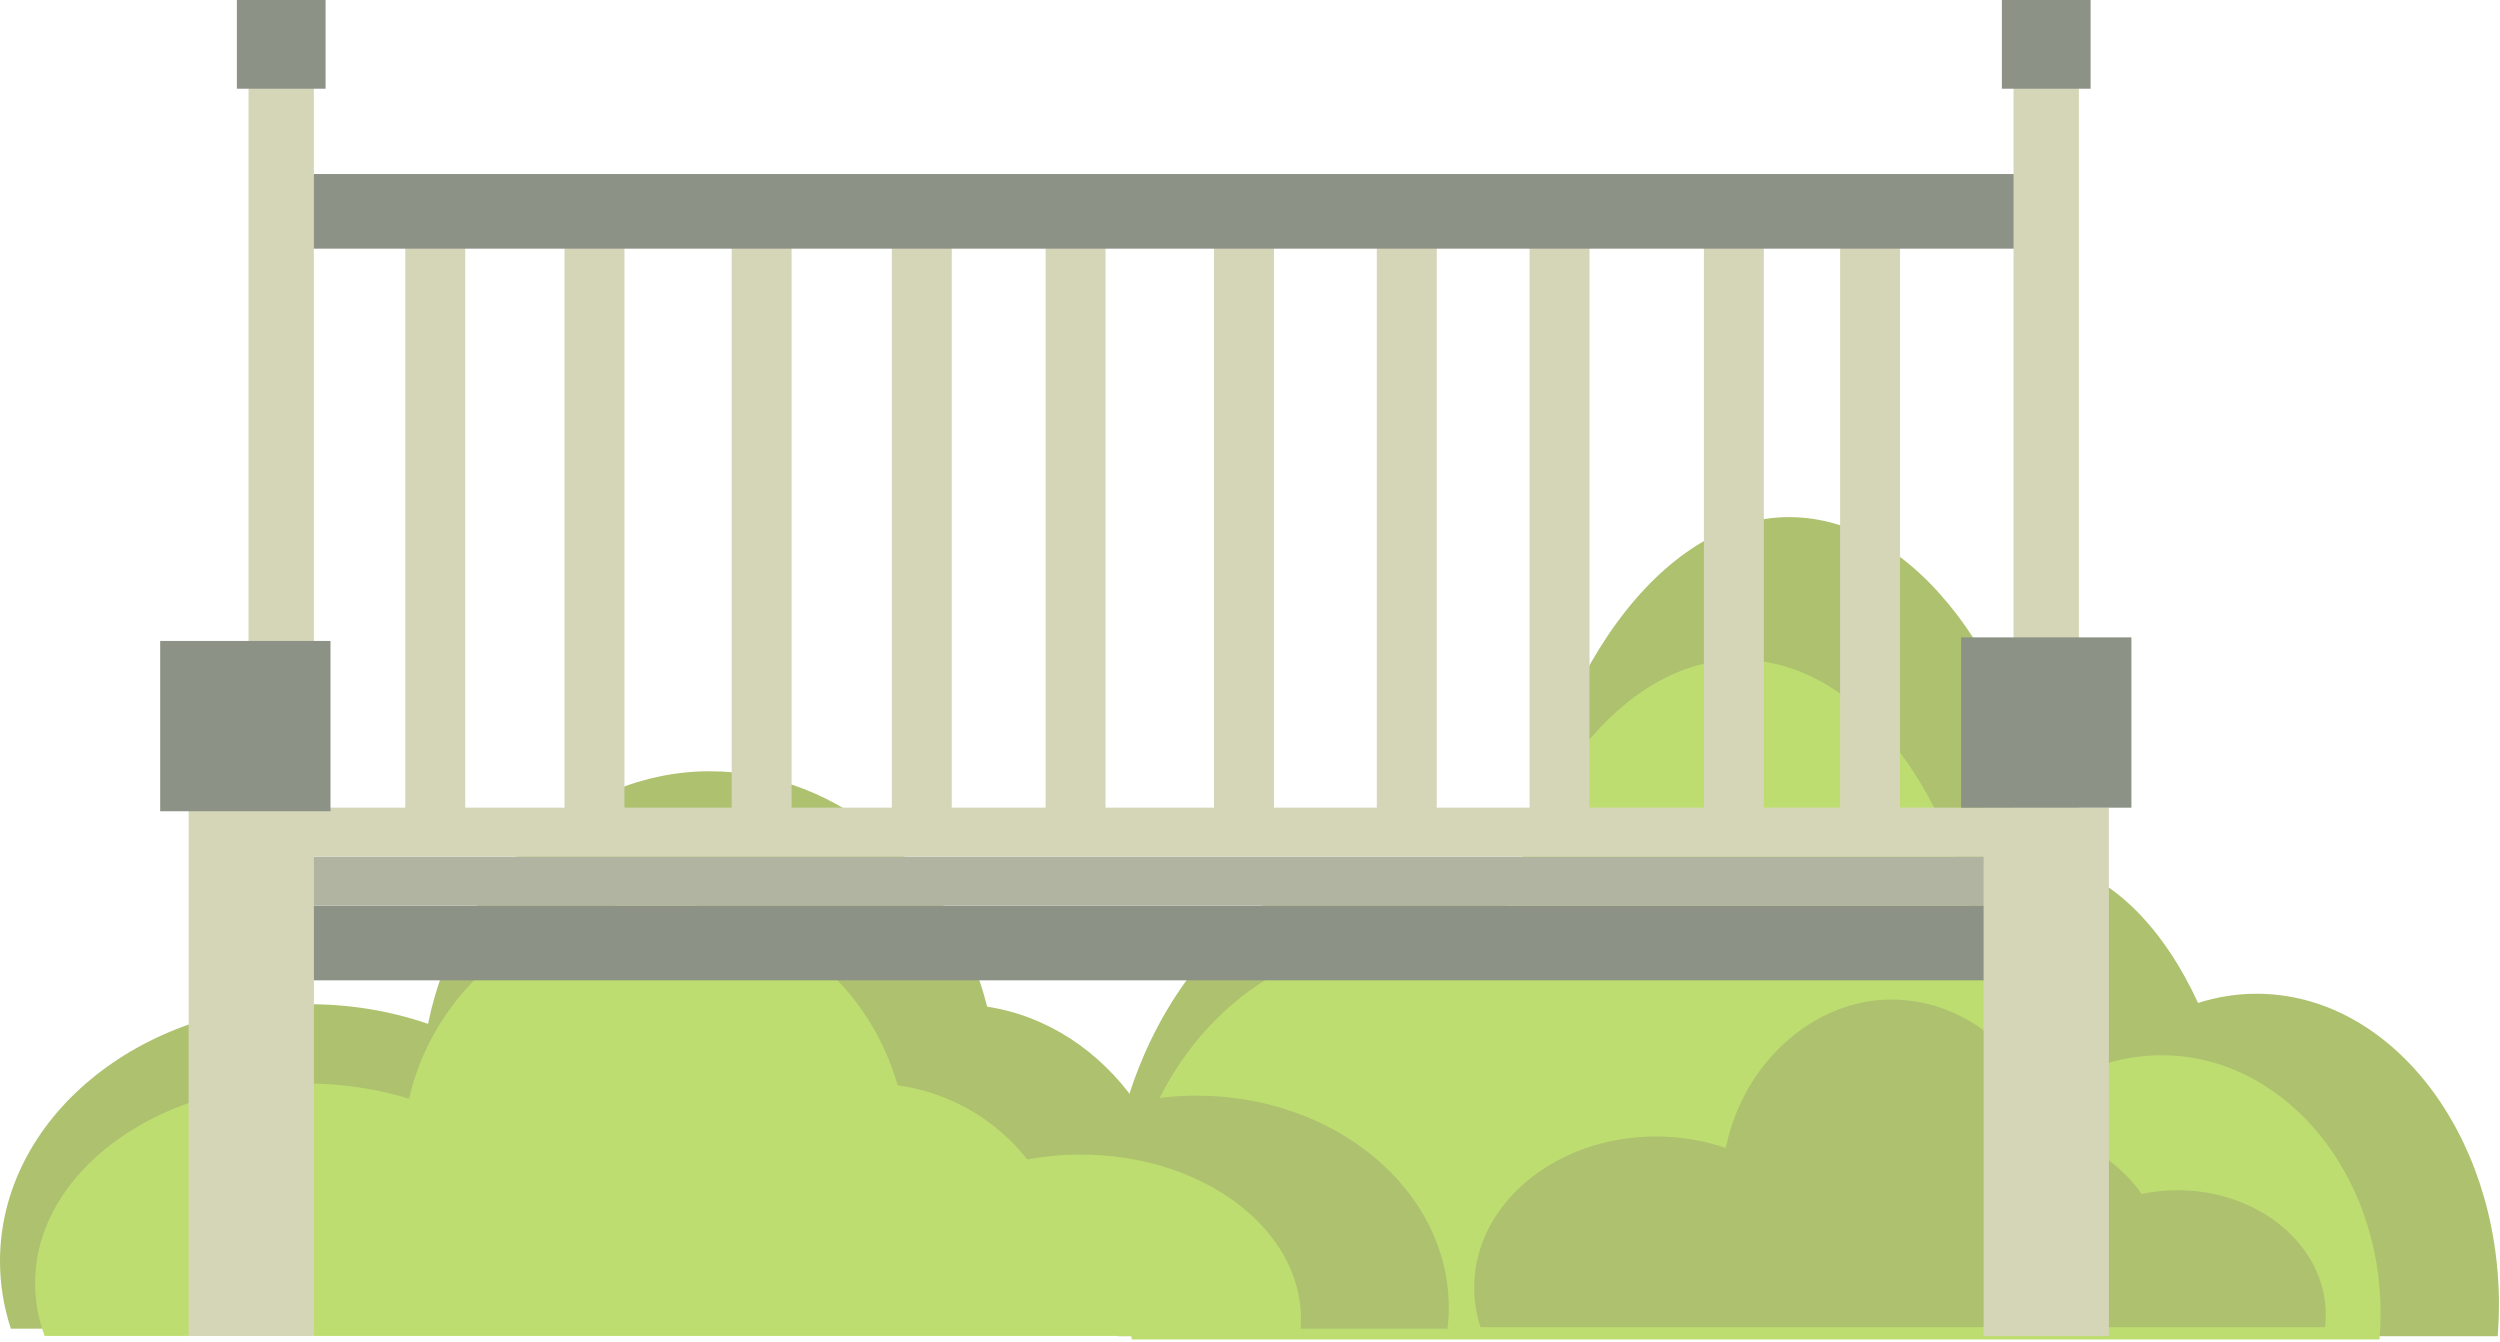 <svg width="596" height="320" viewBox="0 0 596 320" fill="none" xmlns="http://www.w3.org/2000/svg">
<g clip-path="url(#clip0_336_2522)">
<path d="M595.75 311.09C595.75 270.12 569.88 236.91 537.97 236.91C533.16 236.91 528.49 237.68 524.02 239.1C515.81 221.29 503.78 208.95 490.04 205.74C482.17 158.15 456.7 123.28 426.47 123.28C396.24 123.28 368.65 161.12 362.01 211.77C353.64 207.34 344.46 204.89 334.82 204.89C295.7 204.89 263.99 245.19 263.99 294.91C263.99 303.09 264.86 311.01 266.47 318.55H595.45C595.64 316.1 595.74 313.61 595.74 311.1L595.75 311.09Z" fill="#ADC16F"/>
<path d="M567.54 313.14C567.54 279.14 544.15 251.57 515.3 251.57C510.95 251.57 506.73 252.21 502.69 253.39C495.27 238.61 484.39 228.37 471.97 225.7C464.85 186.2 441.82 157.27 414.49 157.27C387.16 157.27 362.21 188.68 356.2 230.71C348.63 227.03 340.33 225 331.62 225C296.25 225 267.58 258.45 267.58 299.71C267.58 306.5 268.37 313.07 269.83 319.33H567.28C567.45 317.3 567.54 315.23 567.54 313.14Z" fill="#BEDD71"/>
<path d="M345.38 311.68C345.38 283.8 318.45 261.2 285.23 261.2C280.22 261.2 275.36 261.72 270.71 262.69C262.17 250.57 249.64 242.17 235.34 239.99C227.14 207.6 200.63 183.87 169.16 183.87C137.69 183.87 108.96 209.62 102.05 244.09C93.33 241.08 83.77 239.41 73.74 239.41C33.02 239.41 0 266.84 0 300.67C0 306.24 0.91 311.63 2.59 316.76H345.08C345.28 315.09 345.38 313.4 345.38 311.69V311.68Z" fill="#ADC16F"/>
<path d="M554.47 313.43C554.47 297.04 538.64 283.75 519.11 283.75C516.17 283.75 513.31 284.06 510.57 284.63C505.55 277.51 498.18 272.57 489.78 271.28C484.96 252.24 469.38 238.29 450.88 238.29C432.38 238.29 415.5 253.43 411.43 273.69C406.31 271.92 400.69 270.94 394.79 270.94C370.85 270.94 351.44 287.06 351.44 306.95C351.44 310.22 351.98 313.39 352.96 316.41H554.29C554.41 315.43 554.47 314.43 554.47 313.43Z" fill="#ADC16F"/>
<path d="M310.16 314.53C310.16 292.83 286.63 275.25 257.6 275.25C253.22 275.25 248.98 275.66 244.91 276.41C237.45 266.98 226.5 260.44 214 258.74C206.84 233.54 183.67 215.07 156.17 215.07C128.67 215.07 103.57 235.11 97.53 261.93C89.91 259.59 81.56 258.29 72.8 258.29C37.22 258.29 8.37 279.63 8.37 305.96C8.37 310.29 9.17 314.49 10.63 318.48H309.89C310.06 317.18 310.15 315.87 310.15 314.53H310.16Z" fill="#BEDD71"/>
<path d="M487.82 215.92H59.9V233.71H487.82V215.92Z" fill="#8D9287"/>
<path d="M487.82 204.23H59.9V215.92H487.82V204.23Z" fill="#B1B4A1"/>
<path d="M110.91 57.48H96.62V199.04H110.91V57.48Z" fill="#D5D6B7"/>
<path d="M148.87 57.48H134.58V199.04H148.87V57.48Z" fill="#D5D6B7"/>
<path d="M188.72 57.48H174.43V199.04H188.72V57.48Z" fill="#D5D6B7"/>
<path d="M226.9 57.48H212.61V199.04H226.9V57.48Z" fill="#D5D6B7"/>
<path d="M263.56 57.48H249.27V199.04H263.56V57.48Z" fill="#D5D6B7"/>
<path d="M303.71 57.48H289.42V199.04H303.71V57.48Z" fill="#D5D6B7"/>
<path d="M342.52 57.48H328.23V199.04H342.52V57.48Z" fill="#D5D6B7"/>
<path d="M378.94 57.48H364.65V199.04H378.94V57.48Z" fill="#D5D6B7"/>
<path d="M420.5 57.48H406.21V199.04H420.5V57.48Z" fill="#D5D6B7"/>
<path d="M452.97 57.48H438.68V199.04H452.97V57.48Z" fill="#D5D6B7"/>
<path d="M487.82 41.49H59.9V59.28H487.82V41.49Z" fill="#8D9287"/>
<path d="M74.83 9.43H59.25V199.04H74.83V9.43Z" fill="#D5D6B7"/>
<path d="M495.61 9.43H480.03V199.04H495.61V9.43Z" fill="#D5D6B7"/>
<path d="M74.84 192.54H44.97V318.51H74.84V192.54Z" fill="#D5D6B7"/>
<path d="M502.76 192.54H472.89V318.51H502.76V192.54Z" fill="#D5D6B7"/>
<path d="M487.82 192.54H59.9V204.23H487.82V192.54Z" fill="#D5D6B7"/>
<path d="M78.79 152.8H38.19V193.4H78.79V152.8Z" fill="#8D9287"/>
<path d="M508.13 151.95H467.53V192.55H508.13V151.95Z" fill="#8D9287"/>
<path d="M498.4 0H477.25V21.15H498.4V0Z" fill="#8D9287"/>
<path d="M77.62 0H56.47V21.15H77.62V0Z" fill="#8D9287"/>
</g>
<defs>
<clipPath id="clip0_336_2522">
<rect width="595.75" height="319.32" fill="white"/>
</clipPath>
</defs>
</svg>
